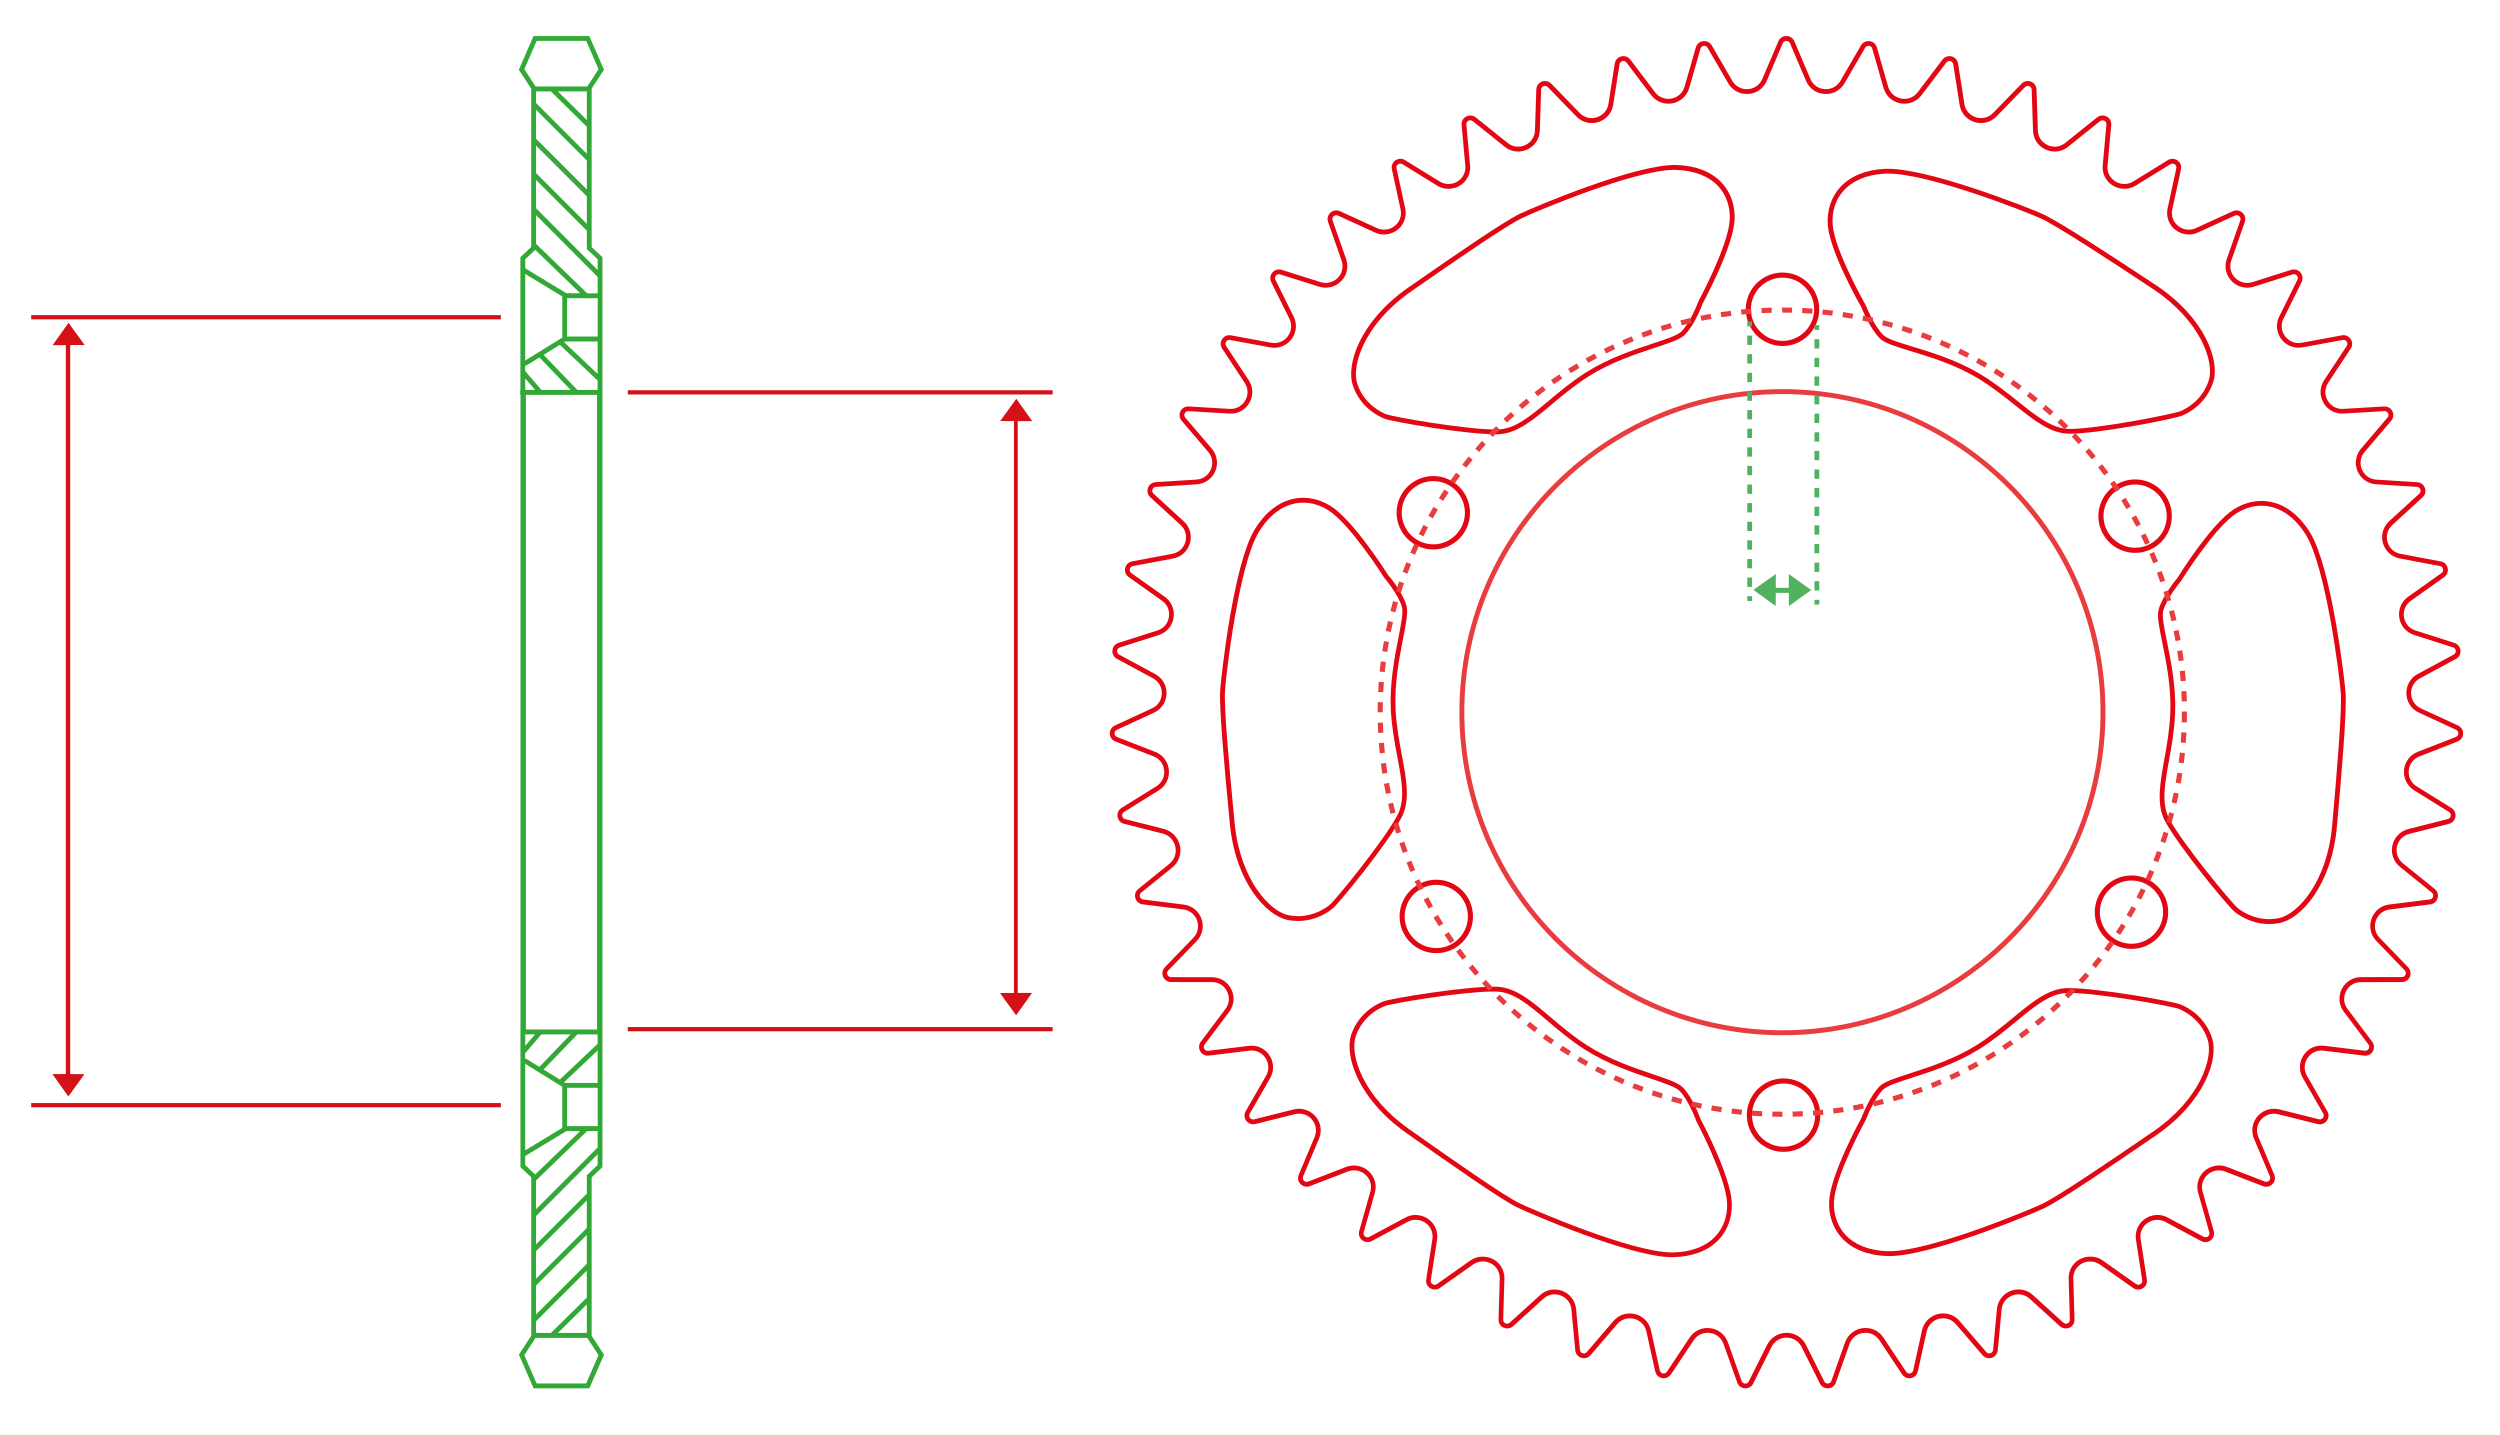 <?xml version="1.0" encoding="utf-8"?>
<!-- Generator: Adobe Illustrator 23.0.0, SVG Export Plug-In . SVG Version: 6.00 Build 0)  -->
<svg version="1.1" xmlns="http://www.w3.org/2000/svg" xmlns:xlink="http://www.w3.org/1999/xlink" x="0px" y="0px"
	 viewBox="0 0 521 299" style="enable-background:new 0 0 521 299;" xml:space="preserve">
<style type="text/css">
	.st0{fill:#E30613;}
	.st1{fill:#E83C3F;}
	.st2{fill:#32A936;}
	.st3{fill:#D41116;}
	.st4{fill:#50B15E;}
</style>
<g id="Corona">
	<path class="st0" d="M380.89,289.33c-0.69,0-1.31-0.38-1.62-1l-3.82-7.63c-0.61-1.21-1.78-1.94-3.13-1.94
		c-1.36,0-2.53,0.72-3.13,1.94l-3.82,7.63c-0.31,0.62-0.93,1-1.62,1c-0.78,0-1.45-0.47-1.71-1.21l-2.85-8.04
		c-0.5-1.42-1.8-2.33-3.32-2.33c-1.19,0-2.25,0.57-2.91,1.56l-4.73,7.11c-0.34,0.51-0.89,0.81-1.5,0.81c-0.86,0-1.59-0.58-1.78-1.42
		l-1.84-8.33c-0.36-1.62-1.77-2.75-3.44-2.75c-1.02,0-1.96,0.43-2.64,1.22l-5.56,6.47c-0.35,0.41-0.84,0.63-1.37,0.63
		c-0.95,0-1.73-0.71-1.81-1.64l-0.8-8.5c-0.2-2.07-1.95-3.18-3.51-3.18c-0.87,0-1.68,0.32-2.33,0.92l-6.32,5.74
		c-0.71,0.64-1.87,0.59-2.53-0.08c-0.34-0.35-0.52-0.82-0.5-1.31l0.25-8.53c0.03-0.96-0.32-1.86-0.97-2.53
		c-1.17-1.21-3.15-1.43-4.55-0.44l-6.97,4.92c-0.76,0.53-1.83,0.38-2.43-0.31c-0.35-0.4-0.49-0.92-0.41-1.45l1.29-8.43
		c0.16-1.03-0.12-2.02-0.79-2.8c-1.06-1.23-2.86-1.6-4.33-0.82l-7.53,4.03c-0.78,0.42-1.78,0.19-2.31-0.51
		c-0.34-0.45-0.45-1.03-0.29-1.58l2.32-8.21c0.3-1.07,0.09-2.18-0.57-3.05c-0.93-1.23-2.6-1.73-4.07-1.17l-7.96,3.07
		c-0.79,0.31-1.7,0.01-2.17-0.69c-0.34-0.51-0.4-1.13-0.15-1.7l3.31-7.86c0.46-1.1,0.35-2.3-0.3-3.29
		c-0.82-1.24-2.32-1.83-3.78-1.47l-8.28,2.07c-0.78,0.2-1.61-0.16-2.01-0.86c-0.33-0.56-0.33-1.24,0-1.81l4.25-7.4
		c0.63-1.1,0.63-2.4,0-3.5c-0.71-1.23-2.01-1.91-3.46-1.73l-8.47,1.03c-0.79,0.1-1.5-0.3-1.84-0.99c-0.31-0.62-0.24-1.34,0.17-1.9
		l5.13-6.82c0.82-1.08,0.94-2.46,0.34-3.67c-0.6-1.21-1.78-1.94-3.13-1.94l-8.53-0.01c-0.74,0-1.38-0.42-1.67-1.11
		c-0.29-0.68-0.15-1.44,0.37-1.97l5.93-6.14c0.94-0.97,1.24-2.32,0.78-3.6c-0.45-1.28-1.52-2.14-2.87-2.31l-8.47-1.06
		c-0.73-0.09-1.32-0.59-1.52-1.3c-0.2-0.71,0.03-1.44,0.61-1.91l6.46-5.22c1.09-0.88,1.56-2.22,1.26-3.59
		c-0.3-1.37-1.29-2.39-2.65-2.73l-8.05-2.04c-0.72-0.18-1.23-0.75-1.35-1.48c-0.11-0.73,0.21-1.43,0.83-1.82l7.25-4.51
		c1.15-0.71,1.76-1.95,1.64-3.3c-0.13-1.35-0.95-2.45-2.22-2.94l-7.95-3.1c-0.69-0.27-1.13-0.89-1.15-1.63
		c-0.02-0.74,0.38-1.39,1.05-1.7l7.75-3.58c1.23-0.57,1.99-1.72,2.03-3.07c0.04-1.36-0.65-2.55-1.84-3.19l-7.51-4.05
		c-0.65-0.35-1.01-1.03-0.94-1.76c0.07-0.74,0.55-1.33,1.25-1.56l8.13-2.6c1.29-0.41,2.19-1.46,2.39-2.8
		c0.21-1.34-0.33-2.61-1.43-3.39l-6.96-4.94c-0.6-0.43-0.88-1.14-0.72-1.87c0.16-0.72,0.71-1.26,1.43-1.39l8.39-1.58
		c1.33-0.25,2.35-1.18,2.72-2.48c0.37-1.3,0-2.63-1.01-3.54l-6.3-5.76c-0.55-0.5-0.73-1.24-0.49-1.94c0.25-0.7,0.86-1.16,1.59-1.21
		l8.52-0.54c1.35-0.09,2.48-0.88,3.01-2.13c0.53-1.25,0.32-2.61-0.56-3.64l-5.54-6.49c-0.46-0.54-0.57-1.29-0.27-1.93
		c0.3-0.65,0.93-1.05,1.64-1.05l0.12,0l8.52,0.51c1.39,0.08,2.64-0.62,3.3-1.84c0.62-1.15,0.56-2.49-0.16-3.59l-4.7-7.12
		c-0.37-0.57-0.41-1.26-0.09-1.85c0.37-0.69,1.12-1.08,1.93-0.93l8.39,1.55c1.44,0.27,2.85-0.37,3.62-1.61
		c0.65-1.05,0.71-2.29,0.16-3.4l-3.79-7.65c-0.28-0.57-0.25-1.22,0.08-1.76c0.44-0.7,1.29-1.03,2.09-0.78l8.14,2.57
		c1.46,0.46,3.05-0.09,3.92-1.33c0.66-0.93,0.82-2.09,0.44-3.17l-2.82-8.05c-0.2-0.56-0.11-1.16,0.23-1.64
		c0.5-0.7,1.45-0.97,2.24-0.61l7.76,3.55c1.46,0.67,3.21,0.23,4.2-1c0.67-0.83,0.91-1.87,0.68-2.93l-1.81-8.34
		c-0.12-0.54,0.01-1.09,0.35-1.52c0.56-0.69,1.6-0.89,2.37-0.41l7.26,4.48c1.44,0.89,3.33,0.59,4.44-0.63
		c0.66-0.72,0.98-1.67,0.88-2.67l-0.77-8.5c-0.05-0.52,0.12-1.01,0.46-1.38c0.63-0.69,1.74-0.79,2.48-0.2l6.66,5.34
		c0.63,0.51,1.39,0.78,2.17,0.78c1.68,0,3.45-1.27,3.52-3.4l0.28-8.53c0.03-0.99,0.83-1.76,1.82-1.76c0.49,0,0.94,0.2,1.29,0.55
		l5.95,6.12c0.67,0.69,1.55,1.06,2.49,1.06c1.5,0,3.18-1.02,3.48-2.96l1.32-8.43c0.14-0.89,0.9-1.53,1.8-1.53
		c0.57,0,1.09,0.26,1.44,0.72l5.15,6.8c0.67,0.88,1.68,1.39,2.78,1.39c1.32,0,2.88-0.79,3.38-2.54l2.35-8.2
		c0.23-0.79,0.93-1.31,1.75-1.31c0.65,0,1.24,0.34,1.56,0.9l4.28,7.38c0.63,1.09,1.77,1.75,3.03,1.75c1.43,0,2.67-0.82,3.23-2.13
		l3.34-7.85c0.29-0.68,0.93-1.1,1.67-1.1c0.74,0,1.38,0.42,1.67,1.1l3.34,7.85c0.56,1.32,1.8,2.13,3.23,2.13
		c1.26,0,2.39-0.65,3.03-1.75l4.28-7.38c0.33-0.57,0.91-0.9,1.56-0.9c0.82,0,1.52,0.53,1.75,1.31l2.35,8.2
		c0.5,1.75,2.06,2.54,3.39,2.54c1.09,0,2.11-0.51,2.78-1.39l5.16-6.8c0.35-0.46,0.87-0.72,1.44-0.72c0.9,0,1.66,0.65,1.8,1.53
		l1.32,8.43c0.31,1.95,1.98,2.96,3.48,2.96c0.94,0,1.82-0.38,2.49-1.06l5.95-6.12c0.35-0.36,0.8-0.55,1.29-0.55
		c0.99,0,1.79,0.77,1.82,1.76l0.28,8.53c0.07,2.13,1.84,3.4,3.52,3.4c0.79,0,1.54-0.27,2.17-0.78l6.66-5.34
		c0.74-0.59,1.85-0.49,2.48,0.2c0.34,0.38,0.51,0.87,0.46,1.38l-0.77,8.5c-0.09,1,0.22,1.94,0.89,2.67c1.12,1.22,3,1.52,4.44,0.63
		l7.26-4.48c0.77-0.47,1.81-0.28,2.37,0.41c0.34,0.42,0.47,0.98,0.35,1.52l-1.81,8.34c-0.23,1.06,0.01,2.1,0.68,2.93
		c0.99,1.23,2.74,1.67,4.2,1l7.76-3.55c0.79-0.36,1.74-0.09,2.24,0.61c0.34,0.48,0.42,1.08,0.23,1.64l-2.82,8.05
		c-0.38,1.09-0.22,2.24,0.44,3.17c0.88,1.24,2.46,1.79,3.92,1.33l8.14-2.57c0.79-0.25,1.66,0.07,2.09,0.78
		c0.33,0.53,0.36,1.19,0.08,1.76l-3.79,7.65c-0.55,1.11-0.49,2.35,0.16,3.4c0.77,1.23,2.18,1.87,3.62,1.61l8.39-1.55
		c0.81-0.15,1.56,0.24,1.93,0.93c0.32,0.6,0.29,1.29-0.09,1.85l-4.7,7.12c-0.72,1.09-0.78,2.44-0.16,3.59
		c0.66,1.22,1.91,1.93,3.3,1.84l8.63-0.51c0.71,0,1.34,0.4,1.64,1.05c0.3,0.65,0.2,1.39-0.27,1.94l-5.54,6.49
		c-0.88,1.03-1.09,2.39-0.56,3.64c0.53,1.25,1.65,2.05,3.01,2.13l8.52,0.54c0.74,0.05,1.35,0.51,1.6,1.21
		c0.25,0.7,0.06,1.44-0.49,1.94l-6.3,5.76c-1,0.92-1.38,2.24-1.01,3.54c0.37,1.3,1.39,2.23,2.72,2.48l8.39,1.58
		c0.73,0.14,1.28,0.67,1.43,1.39c0.16,0.72-0.12,1.44-0.72,1.87l-6.96,4.94c-1.11,0.79-1.64,2.05-1.43,3.39
		c0.21,1.34,1.1,2.39,2.4,2.8l8.13,2.6c0.7,0.23,1.18,0.82,1.25,1.56c0.07,0.74-0.29,1.41-0.94,1.76l-7.51,4.05
		c-1.19,0.64-1.88,1.84-1.84,3.19c0.04,1.36,0.8,2.5,2.03,3.07l7.75,3.58c0.67,0.31,1.07,0.96,1.05,1.7
		c-0.02,0.74-0.47,1.36-1.15,1.63l-7.95,3.1c-1.26,0.49-2.09,1.59-2.22,2.94c-0.13,1.35,0.49,2.58,1.64,3.3l7.25,4.51
		c0.63,0.39,0.95,1.09,0.84,1.82c-0.11,0.73-0.63,1.3-1.35,1.48l-8.27,2.1c-1.32,0.33-2.27,1.32-2.56,2.65
		c-0.29,1.32,0.17,2.62,1.22,3.47l6.64,5.36c0.58,0.46,0.81,1.2,0.6,1.91c-0.2,0.71-0.78,1.21-1.52,1.3l-8.47,1.06
		c-1.35,0.17-2.42,1.03-2.87,2.31c-0.45,1.28-0.16,2.63,0.79,3.6l5.93,6.14c0.51,0.53,0.65,1.29,0.37,1.97
		c-0.29,0.68-0.93,1.11-1.67,1.11l-8.53,0.01c-1.36,0-2.53,0.73-3.13,1.94c-0.6,1.21-0.48,2.59,0.34,3.67l5.13,6.82
		c0.42,0.55,0.48,1.28,0.17,1.9c-0.34,0.69-1.05,1.09-1.84,0.99l-8.47-1.03c-1.44-0.18-2.75,0.5-3.46,1.73
		c-0.63,1.09-0.63,2.4,0,3.5l4.25,7.4c0.33,0.57,0.33,1.24,0,1.81c-0.4,0.69-1.22,1.05-2.01,0.86l-8.28-2.07
		c-1.45-0.36-2.95,0.23-3.78,1.47c-0.66,0.99-0.77,2.19-0.3,3.29l3.31,7.86c0.24,0.57,0.18,1.19-0.16,1.7
		c-0.47,0.7-1.37,1-2.17,0.69l-7.96-3.07c-1.47-0.56-3.13-0.07-4.07,1.17c-0.66,0.88-0.87,1.99-0.57,3.05l2.32,8.21
		c0.16,0.55,0.05,1.13-0.29,1.58c-0.53,0.7-1.52,0.93-2.31,0.51l-7.52-4.03c-1.46-0.78-3.27-0.41-4.33,0.82
		c-0.67,0.78-0.95,1.77-0.79,2.8l1.3,8.43c0.08,0.53-0.06,1.05-0.41,1.45c-0.59,0.69-1.67,0.84-2.43,0.31l-6.97-4.92
		c-1.41-0.99-3.38-0.77-4.55,0.43c-0.65,0.67-1,1.57-0.97,2.53l0.25,8.53c0.01,0.5-0.16,0.96-0.5,1.31
		c-0.66,0.67-1.82,0.73-2.53,0.08l-6.32-5.74c-0.66-0.6-1.47-0.92-2.33-0.92c-1.56,0-3.31,1.11-3.51,3.18l-0.8,8.5
		c-0.09,0.94-0.87,1.64-1.81,1.64c-0.53,0-1.01-0.22-1.37-0.63l-5.56-6.47c-0.68-0.79-1.62-1.22-2.64-1.22
		c-1.67,0-3.08,1.13-3.44,2.75l-1.84,8.33c-0.19,0.84-0.92,1.42-1.78,1.42c-0.61,0-1.16-0.3-1.5-0.81l-4.73-7.11
		c-0.66-0.99-1.72-1.56-2.91-1.56c-1.51,0-2.81,0.92-3.31,2.33l-2.85,8.04C382.34,288.86,381.67,289.33,380.89,289.33z
		 M372.32,277.76c1.72,0,3.26,0.95,4.03,2.49l3.82,7.63c0.14,0.28,0.41,0.45,0.72,0.45c0.28,0,0.63-0.14,0.77-0.54l2.85-8.04
		c0.65-1.82,2.32-3,4.26-3c1.53,0,2.89,0.73,3.74,2.01l4.73,7.11c0.21,0.32,0.51,0.36,0.67,0.36c0.33,0,0.7-0.2,0.8-0.64l1.84-8.33
		c0.46-2.08,2.28-3.54,4.42-3.54c1.32,0,2.52,0.56,3.4,1.57l5.56,6.47c0.2,0.24,0.44,0.29,0.61,0.29c0.37,0,0.77-0.25,0.82-0.74
		l0.8-8.5c0.22-2.33,2.16-4.09,4.51-4.09c1.12,0,2.16,0.41,3.01,1.18l6.32,5.74c0.2,0.18,0.4,0.21,0.54,0.21
		c0.22,0,0.44-0.09,0.6-0.25c0.11-0.11,0.23-0.3,0.22-0.58l-0.25-8.53c-0.04-1.23,0.41-2.39,1.25-3.26c1.5-1.54,4.05-1.82,5.84-0.55
		l6.97,4.92c0.35,0.25,0.82,0.17,1.09-0.14c0.11-0.13,0.23-0.34,0.18-0.65l-1.3-8.44c-0.2-1.32,0.16-2.6,1.02-3.6
		c1.36-1.58,3.69-2.05,5.56-1.05l7.53,4.03c0.36,0.19,0.8,0.08,1.04-0.23c0.09-0.12,0.22-0.37,0.13-0.71l-2.32-8.21
		c-0.39-1.37-0.12-2.8,0.73-3.93c1.19-1.58,3.35-2.22,5.22-1.5l7.96,3.07c0.37,0.14,0.76,0,0.97-0.31c0.09-0.13,0.21-0.41,0.07-0.76
		l-3.31-7.86c-0.6-1.42-0.45-2.96,0.39-4.23c1.05-1.58,2.99-2.35,4.85-1.89l8.28,2.07c0.35,0.09,0.72-0.07,0.9-0.39
		c0.15-0.26,0.15-0.55,0-0.81l-4.25-7.4c-0.81-1.41-0.81-3.09,0-4.5c0.91-1.58,2.59-2.45,4.45-2.22l8.47,1.03
		c0.36,0.04,0.67-0.13,0.83-0.45c0.14-0.28,0.11-0.6-0.08-0.85l-5.13-6.82c-1.03-1.37-1.2-3.18-0.43-4.72
		c0.77-1.54,2.31-2.49,4.02-2.5l8.53-0.01c0.34,0,0.62-0.19,0.75-0.5c0.13-0.31,0.07-0.64-0.16-0.88l-5.93-6.14
		c-1.19-1.23-1.58-3.01-1.01-4.63c0.57-1.62,1.98-2.76,3.69-2.97l8.47-1.06c0.33-0.04,0.59-0.26,0.68-0.58
		c0.09-0.32-0.01-0.64-0.27-0.85l-6.64-5.36c-1.33-1.08-1.94-2.79-1.57-4.47c0.37-1.68,1.63-2.98,3.29-3.4l8.27-2.1
		c0.33-0.08,0.55-0.33,0.6-0.66c0.05-0.33-0.09-0.64-0.38-0.82l-7.25-4.5c-1.46-0.91-2.27-2.53-2.11-4.24
		c0.16-1.71,1.25-3.16,2.85-3.78l7.95-3.1c0.31-0.12,0.51-0.4,0.52-0.73c0.01-0.34-0.17-0.62-0.47-0.76l-7.75-3.58
		c-1.56-0.72-2.56-2.23-2.61-3.95c-0.05-1.72,0.85-3.29,2.36-4.1l7.51-4.05c0.3-0.16,0.45-0.46,0.42-0.79
		c-0.03-0.34-0.24-0.6-0.56-0.7l-8.13-2.6c-1.64-0.52-2.82-1.9-3.08-3.6c-0.26-1.7,0.44-3.37,1.84-4.36l6.96-4.94
		c0.28-0.19,0.4-0.51,0.32-0.84c-0.07-0.33-0.31-0.56-0.64-0.62l-8.39-1.58c-1.69-0.32-3.03-1.54-3.5-3.19
		c-0.47-1.65,0.03-3.4,1.29-4.56l6.3-5.76c0.25-0.23,0.33-0.55,0.22-0.87c-0.11-0.32-0.38-0.52-0.72-0.54l-8.52-0.54
		c-1.71-0.11-3.19-1.16-3.86-2.74c-0.67-1.58-0.39-3.37,0.72-4.68l5.54-6.49c0.21-0.25,0.26-0.57,0.12-0.87
		c-0.14-0.3-0.41-0.47-0.73-0.47l-8.57,0.51c-1.83,0.11-3.39-0.79-4.24-2.36c-0.8-1.48-0.72-3.21,0.21-4.61l4.7-7.12
		c0.24-0.37,0.11-0.7,0.04-0.83c-0.17-0.31-0.5-0.49-0.87-0.42l-8.39,1.55c-1.84,0.34-3.67-0.48-4.65-2.06
		c-0.82-1.33-0.9-2.96-0.2-4.37l3.79-7.65c0.13-0.26,0.12-0.54-0.03-0.78c-0.2-0.32-0.58-0.47-0.94-0.35l-8.14,2.57
		c-1.87,0.59-3.92-0.12-5.04-1.7c-0.85-1.2-1.06-2.69-0.57-4.08l2.82-8.05c0.12-0.35-0.01-0.61-0.1-0.73
		c-0.23-0.32-0.64-0.44-1.01-0.27l-7.76,3.55c-1.86,0.85-4.13,0.29-5.4-1.28c-0.85-1.06-1.17-2.43-0.88-3.77l1.81-8.34
		c0.05-0.25,0-0.49-0.15-0.68c-0.25-0.31-0.71-0.41-1.07-0.19l-7.26,4.48c-1.83,1.13-4.28,0.75-5.71-0.81
		c-0.85-0.93-1.26-2.15-1.14-3.43l0.77-8.5c0.03-0.3-0.09-0.5-0.2-0.62c-0.28-0.3-0.78-0.36-1.12-0.09l-6.66,5.34
		c-0.81,0.65-1.78,1-2.8,1c-2.15,0-4.43-1.63-4.52-4.36l-0.28-8.53c-0.02-0.49-0.43-0.79-0.82-0.79c-0.15,0-0.37,0.04-0.57,0.25
		l-5.95,6.12c-0.86,0.88-2,1.37-3.21,1.37c-2.24,0-4.13-1.6-4.47-3.81l-1.32-8.43c-0.07-0.47-0.47-0.69-0.81-0.69
		c-0.15,0-0.43,0.04-0.64,0.32l-5.16,6.8c-0.86,1.13-2.16,1.78-3.57,1.78c-2.04,0-3.79-1.31-4.35-3.27l-2.35-8.2
		c-0.13-0.44-0.5-0.59-0.79-0.59c-0.29,0-0.55,0.15-0.7,0.41l-4.28,7.38c-0.82,1.41-2.27,2.25-3.89,2.25
		c-1.84,0-3.43-1.05-4.15-2.74l-3.34-7.85c-0.26-0.62-1.23-0.62-1.5,0l-3.34,7.85c-0.72,1.69-2.31,2.74-4.15,2.74l0,0
		c-1.62,0-3.08-0.84-3.89-2.25l-4.28-7.38c-0.15-0.26-0.4-0.41-0.7-0.41c-0.29,0-0.66,0.15-0.79,0.59l-2.35,8.2
		c-0.56,1.95-2.31,3.27-4.35,3.27c-1.41,0-2.71-0.65-3.57-1.78l-5.15-6.8c-0.21-0.28-0.49-0.32-0.64-0.32
		c-0.34,0-0.74,0.22-0.81,0.69l-1.32,8.43c-0.35,2.21-2.23,3.81-4.47,3.81c-1.21,0-2.35-0.49-3.21-1.37l-5.95-6.12
		c-0.2-0.21-0.42-0.25-0.57-0.25c-0.39,0-0.81,0.29-0.82,0.79l-0.28,8.53c-0.09,2.73-2.37,4.36-4.52,4.36c-1.02,0-1.99-0.34-2.8-1
		l-6.66-5.34c-0.34-0.27-0.83-0.22-1.12,0.09c-0.11,0.12-0.23,0.32-0.2,0.62l0.77,8.5c0.12,1.28-0.29,2.5-1.14,3.43
		c-1.42,1.56-3.88,1.94-5.71,0.81l-7.26-4.48c-0.36-0.22-0.81-0.13-1.07,0.19c-0.15,0.19-0.21,0.43-0.15,0.68l1.81,8.34
		c0.29,1.34-0.03,2.71-0.88,3.77c-1.27,1.58-3.53,2.14-5.39,1.28l-7.76-3.55c-0.37-0.17-0.78-0.04-1.01,0.27
		c-0.09,0.13-0.22,0.39-0.1,0.73l2.82,8.05c0.49,1.4,0.28,2.89-0.57,4.08c-1.12,1.58-3.17,2.29-5.04,1.7l-8.14-2.57
		c-0.37-0.12-0.74,0.03-0.94,0.35c-0.15,0.24-0.16,0.53-0.03,0.79l3.79,7.65c0.7,1.41,0.62,3.04-0.2,4.37
		c-0.98,1.58-2.81,2.4-4.65,2.06l-8.39-1.55c-0.36-0.07-0.7,0.1-0.87,0.42c-0.07,0.13-0.2,0.46,0.04,0.83l4.7,7.12
		c0.93,1.41,1.01,3.13,0.21,4.61c-0.85,1.57-2.44,2.48-4.24,2.36l-8.52-0.51c0,0,0,0-0.01,0c-0.37,0-0.65,0.18-0.78,0.47
		c-0.14,0.29-0.09,0.62,0.12,0.87l5.54,6.49c1.11,1.31,1.39,3.1,0.72,4.68c-0.67,1.58-2.15,2.63-3.86,2.74l-8.52,0.54
		c-0.34,0.02-0.6,0.22-0.71,0.54c-0.11,0.32-0.03,0.64,0.22,0.87l6.3,5.76c1.27,1.16,1.76,2.9,1.29,4.56
		c-0.47,1.65-1.81,2.88-3.5,3.19l-8.39,1.58c-0.33,0.06-0.57,0.3-0.64,0.62c-0.07,0.33,0.05,0.64,0.32,0.84l6.96,4.94
		c1.4,0.99,2.11,2.67,1.84,4.36c-0.26,1.7-1.44,3.08-3.08,3.6l-8.13,2.6c-0.32,0.1-0.53,0.36-0.56,0.7
		c-0.03,0.33,0.13,0.63,0.42,0.79l7.51,4.05c1.51,0.81,2.42,2.39,2.37,4.1c-0.05,1.72-1.05,3.23-2.61,3.95l-7.75,3.58
		c-0.31,0.14-0.48,0.43-0.47,0.76c0.01,0.34,0.2,0.61,0.52,0.73l7.95,3.1c1.6,0.62,2.69,2.07,2.85,3.78
		c0.16,1.71-0.65,3.34-2.11,4.24l-7.25,4.51c-0.29,0.18-0.43,0.48-0.37,0.82c0.05,0.33,0.28,0.58,0.6,0.66l8.05,2.04
		c1.71,0.43,3,1.77,3.38,3.49c0.38,1.72-0.24,3.47-1.61,4.58l-6.46,5.22c-0.26,0.21-0.36,0.53-0.27,0.85
		c0.09,0.32,0.35,0.54,0.68,0.58l8.47,1.06c1.7,0.21,3.12,1.35,3.69,2.97c0.57,1.62,0.18,3.39-1.01,4.63l-5.93,6.14
		c-0.23,0.24-0.3,0.57-0.16,0.88c0.13,0.31,0.41,0.5,0.75,0.5l8.53,0.01c1.72,0,3.26,0.96,4.02,2.5c0.77,1.54,0.6,3.34-0.43,4.72
		l-5.13,6.82c-0.19,0.25-0.22,0.57-0.08,0.85c0.16,0.32,0.47,0.49,0.83,0.45l8.47-1.03c1.86-0.23,3.54,0.64,4.45,2.22
		c0.81,1.4,0.81,3.09,0,4.5l-4.25,7.4c-0.15,0.26-0.15,0.55,0,0.81c0.18,0.32,0.54,0.47,0.9,0.38l8.28-2.07
		c1.86-0.46,3.8,0.3,4.85,1.89c0.85,1.27,0.99,2.82,0.39,4.23l-3.31,7.86c-0.15,0.35-0.02,0.63,0.07,0.76
		c0.21,0.32,0.61,0.45,0.97,0.31l7.96-3.07c1.87-0.72,4.03-0.08,5.22,1.5c0.85,1.13,1.12,2.56,0.73,3.93l-2.32,8.21
		c-0.1,0.34,0.04,0.59,0.13,0.71c0.24,0.32,0.67,0.42,1.04,0.23l7.53-4.03c1.86-1,4.2-0.53,5.56,1.05c0.86,1,1.22,2.28,1.02,3.6
		l-1.3,8.44c-0.05,0.31,0.07,0.52,0.18,0.65c0.27,0.31,0.75,0.39,1.09,0.14l6.97-4.92c1.8-1.27,4.35-0.99,5.85,0.55
		c0.84,0.87,1.29,2.03,1.25,3.26l-0.25,8.53c-0.01,0.29,0.12,0.48,0.22,0.58c0.16,0.16,0.38,0.25,0.6,0.25
		c0.14,0,0.34-0.04,0.54-0.21l6.32-5.74c0.85-0.77,1.89-1.18,3.01-1.18c2.35,0,4.29,1.76,4.5,4.09l0.8,8.5
		c0.05,0.48,0.45,0.74,0.82,0.74c0.17,0,0.41-0.05,0.61-0.29l5.56-6.47c0.87-1.01,2.08-1.57,3.4-1.57c2.14,0,3.96,1.45,4.42,3.54
		l1.84,8.33c0.1,0.44,0.47,0.64,0.8,0.64c0.16,0,0.46-0.05,0.67-0.36l4.73-7.11c0.85-1.28,2.21-2.01,3.74-2.01
		c1.94,0,3.61,1.18,4.26,3l2.85,8.04c0.14,0.4,0.49,0.54,0.77,0.54c0.31,0,0.58-0.17,0.72-0.45l3.82-7.63
		C369.06,278.72,370.61,277.76,372.32,277.76z"/>
	<path class="st1" d="M371.46,215.74c-37.12,0-67.32-30.2-67.32-67.32c0-37.12,30.2-67.32,67.32-67.32
		c37.12,0,67.32,30.2,67.32,67.32C438.78,185.54,408.58,215.74,371.46,215.74z M371.46,82.12c-36.56,0-66.3,29.74-66.3,66.3
		c0,36.56,29.74,66.29,66.3,66.29c36.55,0,66.29-29.74,66.29-66.29C437.75,111.86,408.01,82.12,371.46,82.12z"/>
	<g>
		<path class="st0" d="M472.89,192.57c-3.77,0-6.44-1.94-7.17-2.53c-1.55-1.26-11.63-13.58-14.48-18.82
			c-1.9-3.48-1.11-7.84-0.21-12.9c0.52-2.88,1.11-6.15,1.26-9.64c0.23-5.4-0.82-10.59-1.67-14.76c-0.65-3.22-1.13-5.54-0.77-6.85
			c0.77-2.86,3.76-6.43,3.89-6.58c0.25-0.41,7.06-11.36,11.8-14.35c1.8-1.14,3.79-1.74,5.76-1.74c3.91,0,7.49,2.33,10.11,6.57
			c4.46,7.23,7.2,30.54,7.41,33.42c0.27,3.67-0.76,16.12-1.8,27.81c-1.12,12.51-7.66,19.32-11.95,20.16
			C474.35,192.49,473.61,192.57,472.89,192.57z M471.3,105.39c-1.78,0-3.59,0.55-5.23,1.59c-4.54,2.87-11.46,13.98-11.53,14.09
			c-0.07,0.09-3.01,3.6-3.73,6.25c-0.29,1.08,0.18,3.43,0.79,6.39c0.81,4,1.93,9.48,1.69,15c-0.15,3.56-0.75,6.86-1.27,9.78
			c-0.91,5.06-1.63,9.07,0.1,12.24c2.87,5.25,12.97,17.49,14.24,18.52c0.66,0.54,3.09,2.3,6.53,2.3c0.66,0,1.33-0.07,1.99-0.2
			c3.87-0.76,10.08-7.41,11.14-19.27c1.04-11.65,2.06-24.05,1.8-27.65c-0.31-4.24-3.18-26.34-7.27-32.97
			C478.13,107.56,474.84,105.39,471.3,105.39z"/>
		<path class="st0" d="M431.33,90.39c-3.96,0-7.41-2.76-11.42-5.96c-2.29-1.83-4.88-3.9-7.88-5.69c-4.64-2.77-9.71-4.31-13.78-5.55
			c-3.14-0.96-5.41-1.65-6.4-2.58c-2.15-2.04-3.86-6.37-3.93-6.55c-0.24-0.41-6.63-11.62-7.01-17.21c-0.2-2.94,0.68-5.67,2.47-7.71
			c2.08-2.36,5.3-3.73,9.32-3.95c8.47-0.49,30.37,8.23,32.92,9.38c3.37,1.51,13.82,8.34,23.61,14.81
			c10.47,6.93,13.35,15.92,12.05,20.1c-1.48,4.74-5.34,6.65-6.49,7.12c-1.84,0.76-17.48,3.77-23.44,3.79H431.33z M393.43,36.17
			c-0.23,0-0.45,0.01-0.66,0.02c-3.75,0.21-6.73,1.46-8.63,3.62c-1.62,1.83-2.41,4.31-2.22,6.98c0.37,5.36,6.85,16.73,6.91,16.84
			c0.05,0.11,1.73,4.36,3.72,6.25c0.81,0.77,3.1,1.47,6,2.35c3.91,1.19,9.26,2.82,14,5.65c3.05,1.83,5.68,3.92,7.99,5.77
			c4.02,3.21,7.19,5.74,10.79,5.74v0.5l0.03-0.5c5.99-0.02,21.56-3.09,23.06-3.71c1.05-0.43,4.56-2.17,5.91-6.49
			c1.17-3.76-1.72-12.39-11.65-18.97c-9.18-6.08-20.14-13.24-23.46-14.74C422.76,44.37,402.21,36.17,393.43,36.17z"/>
		<path class="st0" d="M311.67,90.5c-6.29,0-21.35-2.56-23.1-3.23c-1.16-0.44-5.06-2.26-6.65-6.97c-1.4-4.14,1.27-13.2,11.57-20.38
			c9.63-6.71,19.92-13.78,23.25-15.37c2.56-1.23,24.2-10.46,32.69-10.16c4.02,0.13,7.28,1.42,9.41,3.73
			c1.84,1.99,2.79,4.71,2.65,7.65c-0.25,5.6-6.37,16.95-6.63,17.44c-0.04,0.12-1.64,4.48-3.75,6.57c-0.96,0.96-3.21,1.7-6.33,2.73
			c-4.04,1.34-9.07,3-13.64,5.88c-2.95,1.86-5.5,4-7.75,5.88c-3.93,3.3-7.33,6.15-11.3,6.23L311.67,90.5z M349.02,35.39
			c-8.57,0-29.37,8.87-31.86,10.07c-3.26,1.56-13.51,8.6-23.11,15.29c-9.77,6.81-12.45,15.5-11.19,19.24
			c1.45,4.29,5.01,5.95,6.07,6.35c1.42,0.55,16.41,3.17,22.74,3.17l0.4,0c3.62-0.07,6.73-2.69,10.68-5.99
			c2.27-1.9,4.84-4.06,7.85-5.96c4.67-2.95,9.98-4.7,13.86-5.98c2.88-0.95,5.15-1.7,5.94-2.49c1.94-1.94,3.53-6.23,3.54-6.27
			c0.09-0.18,6.3-11.7,6.54-17.07c0.12-2.67-0.73-5.13-2.39-6.92c-1.95-2.11-4.96-3.29-8.71-3.41
			C349.26,35.39,349.14,35.39,349.02,35.39z"/>
		<path class="st0" d="M348.47,262c-8.69,0-29.78-9.16-32.31-10.39c-3.31-1.61-13.55-8.76-23.14-15.54
			c-10.25-7.25-12.85-16.33-11.42-20.46c1.62-4.69,5.54-6.48,6.7-6.92c1.76-0.66,17.57-3.22,23.54-3.06
			c3.97,0.11,7.34,2.98,11.25,6.31c2.23,1.9,4.76,4.05,7.7,5.93c4.55,2.91,9.57,4.61,13.6,5.97c3.11,1.05,5.36,1.81,6.31,2.78
			c2.09,2.11,3.66,6.48,3.73,6.67c0.23,0.42,6.27,11.81,6.48,17.41c0.11,2.94-0.85,5.65-2.71,7.63c-2.15,2.29-5.42,3.56-9.44,3.66
			L348.47,262z M311.25,206.63c-6.57,0-21.19,2.48-22.6,3.01c-1.06,0.4-4.63,2.03-6.11,6.31c-1.29,3.73,1.34,12.44,11.06,19.32
			c9.55,6.75,19.75,13.87,23,15.45c2.5,1.22,23.36,10.29,31.87,10.29l0.28,0c3.75-0.1,6.77-1.25,8.74-3.35
			c1.67-1.78,2.54-4.23,2.44-6.91c-0.2-5.37-6.33-16.93-6.39-17.05c-0.04-0.11-1.6-4.41-3.53-6.37c-0.79-0.8-3.05-1.56-5.92-2.53
			c-3.87-1.31-9.17-3.1-13.82-6.08c-3-1.92-5.56-4.1-7.81-6.01c-3.92-3.33-7.02-5.97-10.63-6.07
			C311.64,206.63,311.45,206.63,311.25,206.63z"/>
		<path class="st0" d="M270.5,191.93c-0.7,0-1.4-0.07-2.1-0.2c-4.3-0.81-10.89-7.57-12.1-20.07c-1.13-11.68-2.25-24.12-2.01-27.8
			c0.19-2.88,2.76-26.21,7.16-33.47c2.6-4.29,6.19-6.65,10.13-6.65c1.94,0,3.91,0.59,5.7,1.7c4.76,2.96,11.66,13.86,11.95,14.32
			c0.08,0.09,3.1,3.63,3.89,6.49c0.36,1.31-0.09,3.64-0.72,6.86c-0.82,4.18-1.83,9.38-1.56,14.77c0.18,3.49,0.79,6.75,1.33,9.63
			c0.95,5.04,1.76,9.4-0.11,12.9c-2.81,5.25-12.8,17.65-14.34,18.92C277,189.95,274.32,191.93,270.5,191.93z M271.58,104.75
			c-3.57,0-6.87,2.19-9.27,6.17c-4.03,6.65-6.74,28.78-7.02,33.02c-0.24,3.6,0.88,15.99,2.01,27.63
			c1.15,11.85,7.41,18.45,11.29,19.18c0.64,0.12,1.28,0.18,1.92,0.18c3.48,0,5.93-1.8,6.59-2.35c1.25-1.04,11.27-13.35,14.09-18.63
			c1.71-3.19,0.96-7.18,0.01-12.24c-0.55-2.91-1.17-6.21-1.35-9.77c-0.28-5.52,0.79-11.01,1.58-15.02c0.58-2.97,1.04-5.32,0.74-6.4
			c-0.74-2.64-3.7-6.13-3.73-6.16c-0.11-0.17-7.11-11.23-11.68-14.06C275.13,105.28,273.34,104.75,271.58,104.75z"/>
		<path class="st0" d="M393.68,261.77c-0.17,0-0.33,0-0.49-0.01c-4.02-0.16-7.27-1.47-9.39-3.8c-1.83-2-2.75-4.73-2.6-7.66
			c0.29-5.6,6.49-16.91,6.75-17.39c0.04-0.12,1.68-4.47,3.79-6.55c0.97-0.95,3.23-1.68,6.35-2.69c4.05-1.31,9.09-2.93,13.68-5.78
			c2.97-1.84,5.53-3.96,7.79-5.83c3.96-3.27,7.37-6.09,11.34-6.14l0.26,0c6.05,0,21.48,2.71,23.24,3.4c1.16,0.45,5.05,2.3,6.6,7.01
			c1.37,4.15-1.36,13.19-11.71,20.3c-9.68,6.64-20.02,13.64-23.36,15.2C423.45,253.02,402.49,261.77,393.68,261.77z M431.18,206.93
			l-0.25,0c-3.62,0.05-6.75,2.64-10.72,5.91c-2.29,1.89-4.87,4.03-7.9,5.9c-4.7,2.91-10.02,4.63-13.9,5.88
			c-2.88,0.93-5.16,1.66-5.96,2.45c-1.96,1.93-3.57,6.21-3.59,6.25c-0.09,0.18-6.39,11.65-6.66,17.02
			c-0.14,2.67,0.69,5.13,2.34,6.94c1.94,2.12,4.94,3.32,8.69,3.47c8.3,0.34,29.77-8.64,32.29-9.83c3.27-1.54,13.57-8.51,23.22-15.12
			c9.82-6.74,12.57-15.41,11.33-19.16c-1.42-4.3-4.97-5.98-6.02-6.39C452.59,209.68,437.46,206.93,431.18,206.93z"/>
	</g>
	<g>
		<path class="st0" d="M371.48,72.11c-4.22,0-7.66-3.43-7.66-7.66c0-4.22,3.44-7.65,7.66-7.65c4.22,0,7.65,3.43,7.65,7.65
			C379.13,68.67,375.7,72.11,371.48,72.11z M371.48,57.86c-3.64,0-6.59,2.96-6.59,6.59c0,3.63,2.96,6.59,6.59,6.59
			c3.63,0,6.59-2.96,6.59-6.59C378.07,60.82,375.11,57.86,371.48,57.86z"/>
		<path class="st0" d="M371.7,240.05c-4.22,0-7.66-3.43-7.66-7.65c0-4.22,3.43-7.66,7.66-7.66c4.22,0,7.65,3.43,7.65,7.66
			C379.35,236.61,375.92,240.05,371.7,240.05z M371.7,225.8c-3.64,0-6.59,2.96-6.59,6.59c0,3.63,2.96,6.59,6.59,6.59
			c3.63,0,6.59-2.96,6.59-6.59C378.29,228.76,375.33,225.8,371.7,225.8z"/>
		<path class="st0" d="M444.2,197.75c-4.22,0-7.65-3.44-7.65-7.65c0-4.22,3.43-7.66,7.65-7.66c4.22,0,7.66,3.43,7.66,7.66
			C451.85,194.31,448.42,197.75,444.2,197.75z M444.2,183.5c-3.63,0-6.59,2.96-6.59,6.59c0,3.63,2.96,6.59,6.59,6.59
			c3.63,0,6.59-2.96,6.59-6.59C450.79,186.46,447.83,183.5,444.2,183.5z"/>
		<path class="st0" d="M444.96,115.22c-4.22,0-7.66-3.43-7.66-7.66c0-4.22,3.44-7.65,7.66-7.65s7.65,3.43,7.65,7.65
			C452.62,111.78,449.19,115.22,444.96,115.22z M444.96,100.97c-3.63,0-6.59,2.96-6.59,6.59c0,3.63,2.96,6.59,6.59,6.59
			c3.63,0,6.59-2.96,6.59-6.59C451.55,103.93,448.6,100.97,444.96,100.97z"/>
		<path class="st0" d="M298.7,114.51c-4.22,0-7.65-3.43-7.65-7.65c0-4.22,3.43-7.65,7.65-7.65c4.22,0,7.65,3.43,7.65,7.65
			C306.35,111.07,302.92,114.51,298.7,114.51z M298.7,100.26c-3.63,0-6.59,2.96-6.59,6.59c0,3.63,2.96,6.59,6.59,6.59
			c3.63,0,6.59-2.96,6.59-6.59C305.29,103.22,302.33,100.26,298.7,100.26z"/>
		<path class="st0" d="M299.32,198.64c-4.22,0-7.65-3.43-7.65-7.65c0-4.22,3.43-7.66,7.65-7.66c4.22,0,7.65,3.43,7.65,7.66
			C306.98,195.21,303.54,198.64,299.32,198.64z M299.32,184.4c-3.63,0-6.59,2.96-6.59,6.59c0,3.63,2.96,6.59,6.59,6.59
			c3.63,0,6.59-2.96,6.59-6.59C305.91,187.36,302.95,184.4,299.32,184.4z"/>
	</g>
</g>
<g id="corna_lado">
	<g>
		<path class="st2" d="M123.3,18.47v33.02l2.25,2.11v28.69h-5.57l-0.04,0.04l-0.04-0.04h-1.67h-0.5h-9.28V53.59l2.25-2.11V18.47
			l-2.57-3.94l3.06-7.02h5.92h0.13h5.57l3.06,7.02L123.3,18.47z M122.3,51.93v-3.85L111.71,37.5v5.89l12.84,12.88v-2.24L122.3,51.93
			z M122.3,19.05h-6.04L122.3,25V19.05z M122.3,26.43l-7.49-7.38h-3.11v2.41l10.59,10.58V26.43z M122.38,61.13h2.17v-3.42
			l-12.84-12.88v5.98L122.38,61.13z M122.05,62.22l-0.07-0.07h-3.8v7.98h6.38v-7.98h-2.44L122.05,62.22z M109.46,75.13l7.72-4.78
			v-8.57l-7.72-4.68V75.13z M124.55,71.16h-6.74l-0.25,0.15l6.98,6.6V71.16z M122.3,40.92l-10.59-10.58v5.73l10.59,10.58V40.92z
			 M122.3,33.46l-10.59-10.58v6.03l10.59,10.58V33.46z M124.55,79.31l-7.88-7.45l-3.38,2.09l7.03,7.31h4.22V79.31z M118.24,81.26
			h0.68l-6.51-6.77l-2.86,1.77l-0.1-0.17v1.24l3.38,3.93h4.91H118.24z M111.5,81.26l-2.04-2.38v2.38H111.5z M109.46,54.04v1.87
			l8.59,5.21h2.87l-9.37-9.05L109.46,54.04z M122.17,8.52h-4.93h-0.13h-5.27l-2.57,5.9l2.35,3.6h10.77l2.35-3.6L122.17,8.52z"/>
		<path class="st2" d="M123.3,278.37v-33.02l2.25-2.11V215.2v-0.66V82.14h-1.13v132.4h-4.43l-0.04-0.04l-0.04,0.04h-1.67h-0.5h-8.14
			V81.46h-1.13v133.09h-0.01v28.69l2.25,2.11v33.02l-2.57,3.94l3.06,7.02h5.92h0.13h5.57l3.06-7.02L123.3,278.37z M124.55,242.79
			l-2.25,2.11v3.85l-10.59,10.58v-5.89l12.84-12.88V242.79z M114.81,277.79h-3.11v-2.41l10.59-10.58v5.61L114.81,277.79z
			 M122.3,271.83v5.96h-6.04L122.3,271.83z M111.7,273.95v-6.03l10.59-10.58v6.03L111.7,273.95z M111.7,266.49v-5.73l10.59-10.58
			v5.73L111.7,266.49z M124.55,239.12L111.7,252v-5.98l10.67-10.31h2.17V239.12z M124.55,234.68h-2.44l-0.06-0.07l-0.07,0.07h-3.8
			v-7.98h6.38V234.68z M124.55,225.68h-6.74l-0.25-0.15l6.98-6.6V225.68z M120.32,215.57h4.22v1.96l-7.88,7.45l-3.38-2.09
			L120.32,215.57z M109.45,221.7l7.72,4.78v8.57l-7.72,4.68V221.7z M117.73,215.57h0.5h0.68l-6.51,6.77l-2.86-1.77l-0.1,0.17v-1.24
			l3.38-3.93H117.73z M111.5,215.57l-2.04,2.38v-2.38h0.14H111.5z M109.45,242.79v-1.87l8.59-5.21h2.87l-9.37,9.05L109.45,242.79z
			 M122.16,288.31h-4.93h-0.13h-5.27l-2.57-5.9l2.35-3.6h10.77l2.35,3.6L122.16,288.31z"/>
	</g>
</g>
<g id="A">
	<path class="st1" d="M371.47,232.74h-0.03c-0.7,0-1.4-0.01-2.1-0.03l0.03-1.06c0.69,0.02,1.38,0.02,2.08,0.02L371.47,232.74z
		 M373.6,232.71l-0.03-1.06c0.7-0.02,1.41-0.04,2.11-0.08l0.05,1.07C375.03,232.67,374.32,232.69,373.6,232.71z M367.2,232.64
		c-0.71-0.04-1.42-0.08-2.13-0.13l0.08-1.06c0.7,0.05,1.4,0.1,2.1,0.13L367.2,232.64z M377.87,232.5l-0.08-1.06
		c0.7-0.05,1.41-0.12,2.1-0.18l0.11,1.06C379.29,232.38,378.58,232.44,377.87,232.5z M362.94,232.32c-0.71-0.07-1.42-0.15-2.12-0.24
		l0.13-1.06c0.69,0.09,1.39,0.17,2.1,0.24L362.94,232.32z M382.12,232.07l-0.13-1.06c0.7-0.09,1.39-0.18,2.09-0.29l0.16,1.05
		C383.53,231.88,382.83,231.98,382.12,232.07z M358.7,231.78c-0.71-0.11-1.41-0.22-2.11-0.35l0.19-1.05
		c0.69,0.12,1.38,0.24,2.08,0.34L358.7,231.78z M386.34,231.43l-0.19-1.05c0.69-0.12,1.38-0.26,2.07-0.4l0.22,1.04
		C387.74,231.16,387.05,231.3,386.34,231.43z M354.49,231.04c-0.7-0.14-1.39-0.29-2.09-0.45l0.24-1.04
		c0.68,0.16,1.37,0.31,2.06,0.45L354.49,231.04z M390.53,230.57l-0.24-1.04c0.68-0.16,1.37-0.33,2.05-0.5l0.27,1.03
		C391.92,230.24,391.22,230.41,390.53,230.57z M350.33,230.08c-0.69-0.18-1.38-0.37-2.06-0.56l0.29-1.03
		c0.68,0.19,1.35,0.38,2.04,0.55L350.33,230.08z M394.67,229.5l-0.29-1.02c0.68-0.19,1.35-0.4,2.02-0.61l0.32,1.02
		C396.03,229.1,395.35,229.3,394.67,229.5z M346.22,228.91c-0.68-0.21-1.36-0.44-2.04-0.67l0.34-1.01c0.67,0.23,1.34,0.44,2.01,0.66
		L346.22,228.91z M398.74,228.22l-0.35-1.01c0.67-0.23,1.33-0.46,1.99-0.71l0.37,1C400.08,227.75,399.42,227.99,398.74,228.22z
		 M342.16,227.52c-0.67-0.25-1.34-0.51-2-0.77l0.4-0.99c0.65,0.26,1.31,0.51,1.97,0.76L342.16,227.52z M402.75,226.74l-0.4-0.99
		c0.65-0.26,1.3-0.53,1.94-0.81l0.42,0.98C404.06,226.2,403.4,226.47,402.75,226.74z M338.18,225.93c-0.66-0.28-1.31-0.57-1.96-0.87
		l0.44-0.96c0.64,0.29,1.28,0.58,1.93,0.86L338.18,225.93z M406.66,225.05l-0.44-0.96c0.64-0.29,1.27-0.6,1.9-0.91l0.47,0.96
		C407.94,224.45,407.3,224.76,406.66,225.05z M334.29,224.14c-0.64-0.32-1.28-0.64-1.91-0.97l0.49-0.94
		c0.62,0.33,1.25,0.64,1.88,0.95L334.29,224.14z M410.48,223.17l-0.49-0.94c0.62-0.33,1.24-0.66,1.85-1l0.52,0.93
		C411.74,222.51,411.11,222.84,410.48,223.17z M330.5,222.16c-0.62-0.35-1.24-0.7-1.86-1.06l0.54-0.92
		c0.61,0.36,1.22,0.71,1.83,1.05L330.5,222.16z M414.21,221.1l-0.54-0.92c0.6-0.36,1.2-0.72,1.8-1.09l0.57,0.9
		C415.43,220.38,414.82,220.74,414.21,221.1z M326.82,219.98c-0.61-0.38-1.2-0.76-1.8-1.16l0.59-0.89c0.59,0.39,1.18,0.77,1.78,1.14
		L326.82,219.98z M417.82,218.84l-0.59-0.89c0.59-0.39,1.17-0.78,1.74-1.18l0.61,0.87C419,218.05,418.42,218.45,417.82,218.84z
		 M323.25,217.62c-0.58-0.41-1.16-0.82-1.74-1.24l0.63-0.86c0.57,0.42,1.14,0.83,1.72,1.23L323.25,217.62z M421.32,216.41
		l-0.63-0.86c0.57-0.42,1.13-0.84,1.68-1.27l0.65,0.84C422.46,215.56,421.9,215.98,421.32,216.41z M319.8,215.09
		c-0.56-0.44-1.12-0.88-1.67-1.33l0.67-0.82c0.54,0.44,1.1,0.88,1.65,1.31L319.8,215.09z M424.7,213.79l-0.68-0.83
		c0.55-0.44,1.08-0.89,1.62-1.35l0.69,0.81C425.79,212.89,425.25,213.34,424.7,213.79z M316.49,212.39
		c-0.54-0.46-1.08-0.94-1.6-1.41l0.71-0.79c0.52,0.47,1.05,0.94,1.58,1.4L316.49,212.39z M427.94,211.01l-0.72-0.79
		c0.52-0.47,1.04-0.95,1.55-1.43l0.73,0.78C428.99,210.05,428.46,210.53,427.94,211.01z M313.32,209.52
		c-0.52-0.49-1.03-0.99-1.53-1.49l0.75-0.75c0.5,0.5,1,0.99,1.51,1.48L313.32,209.52z M431.03,208.07l-0.75-0.75
		c0.5-0.5,0.99-1,1.47-1.51l0.77,0.74C432.03,207.06,431.54,207.57,431.03,208.07z M310.3,206.5c-0.49-0.52-0.97-1.04-1.45-1.57
		l0.79-0.71c0.47,0.52,0.95,1.04,1.43,1.54L310.3,206.5z M433.98,204.98l-0.79-0.72c0.47-0.52,0.94-1.05,1.4-1.58l0.81,0.7
		C434.93,203.91,434.46,204.45,433.98,204.98z M307.44,203.33c-0.46-0.54-0.92-1.08-1.37-1.63l0.82-0.67
		c0.44,0.54,0.9,1.08,1.35,1.62L307.44,203.33z M436.77,201.74l-0.83-0.68c0.45-0.54,0.88-1.09,1.31-1.65l0.84,0.65
		C437.66,200.63,437.21,201.19,436.77,201.74z M304.74,200.03c-0.43-0.56-0.86-1.13-1.28-1.71l0.86-0.63
		c0.42,0.57,0.84,1.13,1.27,1.68L304.74,200.03z M439.39,198.36l-0.86-0.63c0.42-0.57,0.83-1.14,1.23-1.72l0.87,0.61
		C440.22,197.21,439.81,197.79,439.39,198.36z M302.21,196.59c-0.41-0.58-0.81-1.17-1.2-1.76l0.89-0.59
		c0.39,0.58,0.78,1.17,1.18,1.74L302.21,196.59z M441.83,194.85l-0.89-0.59c0.39-0.59,0.77-1.18,1.14-1.77l0.9,0.56
		C442.61,193.66,442.23,194.26,441.83,194.85z M299.86,193.03c-0.38-0.6-0.75-1.21-1.11-1.82l0.92-0.54c0.36,0.6,0.72,1.21,1.09,1.8
		L299.86,193.03z M444.1,191.23l-0.92-0.54c0.36-0.61,0.71-1.22,1.05-1.83l0.93,0.52C444.82,189.99,444.46,190.61,444.1,191.23z
		 M297.7,189.36c-0.34-0.62-0.68-1.25-1.01-1.87l0.94-0.5c0.33,0.62,0.66,1.24,1,1.85L297.7,189.36z M446.18,187.49l-0.95-0.5
		c0.33-0.63,0.65-1.25,0.96-1.88l0.96,0.47C446.84,186.22,446.51,186.86,446.18,187.49z M295.72,185.59
		c-0.31-0.64-0.62-1.28-0.92-1.92l0.97-0.45c0.29,0.64,0.6,1.27,0.9,1.9L295.72,185.59z M448.07,183.65l-0.97-0.45
		c0.29-0.64,0.58-1.28,0.86-1.93l0.98,0.42C448.66,182.34,448.37,183,448.07,183.65z M293.94,181.72c-0.28-0.65-0.55-1.3-0.82-1.97
		l0.99-0.39c0.26,0.65,0.53,1.3,0.81,1.94L293.94,181.72z M449.76,179.71l-0.99-0.4c0.26-0.65,0.52-1.31,0.76-1.97l1,0.37
		C450.29,178.38,450.03,179.05,449.76,179.71z M292.35,177.76c-0.25-0.67-0.49-1.34-0.72-2.01l1.01-0.35
		c0.23,0.67,0.46,1.33,0.71,1.99L292.35,177.76z M451.25,175.69l-1.01-0.35c0.23-0.67,0.45-1.34,0.66-2.01l1.02,0.32
		C451.71,174.34,451.49,175.02,451.25,175.69z M290.97,173.72c-0.21-0.68-0.42-1.36-0.61-2.05l1.02-0.29
		c0.19,0.68,0.4,1.35,0.61,2.02L290.97,173.72z M452.53,171.61l-1.02-0.29c0.19-0.67,0.38-1.35,0.55-2.04l1.03,0.27
		C452.92,170.24,452.73,170.92,452.53,171.61z M289.79,169.61c-0.18-0.69-0.35-1.38-0.51-2.08l1.04-0.24
		c0.16,0.69,0.33,1.37,0.5,2.05L289.79,169.61z M453.6,167.47l-1.04-0.24c0.16-0.69,0.31-1.37,0.45-2.06l1.04,0.21
		C453.91,166.08,453.76,166.78,453.6,167.47z M288.82,165.45c-0.14-0.7-0.28-1.4-0.4-2.1l1.05-0.19c0.13,0.69,0.26,1.38,0.4,2.07
		L288.82,165.45z M454.46,163.29l-1.05-0.19c0.12-0.69,0.24-1.38,0.34-2.08l1.05,0.16C454.7,161.88,454.58,162.59,454.46,163.29z
		 M288.07,161.24c-0.11-0.7-0.21-1.41-0.3-2.11l1.06-0.14c0.09,0.7,0.19,1.4,0.29,2.09L288.07,161.24z M455.1,159.06l-1.06-0.13
		c0.09-0.7,0.17-1.4,0.24-2.1l1.06,0.11C455.27,157.65,455.19,158.35,455.1,159.06z M287.54,157c-0.07-0.71-0.13-1.42-0.19-2.13
		l1.06-0.08c0.05,0.7,0.12,1.4,0.19,2.1L287.54,157z M455.52,154.81l-1.06-0.08c0.05-0.7,0.1-1.4,0.13-2.11l1.06,0.05
		C455.62,153.39,455.58,154.1,455.52,154.81z M287.21,152.75c-0.04-0.71-0.06-1.42-0.08-2.13l1.07-0.03
		c0.02,0.71,0.04,1.41,0.08,2.11L287.21,152.75z M455.74,150.55l-1.06-0.03c0.02-0.7,0.02-1.4,0.02-2.11v-0.13h1.07v0.13
		C455.76,149.12,455.75,149.84,455.74,150.55z M287.1,148.47v-0.07c0-0.69,0.01-1.38,0.02-2.07l1.07,0.03
		c-0.02,0.68-0.02,1.36-0.02,2.04L287.1,148.47z M454.67,146.17c-0.02-0.7-0.05-1.41-0.08-2.11l1.07-0.05
		c0.04,0.71,0.06,1.42,0.08,2.13L454.67,146.17z M288.27,144.26l-1.06-0.05c0.04-0.71,0.08-1.42,0.13-2.13l1.06,0.08
		C288.35,142.85,288.3,143.55,288.27,144.26z M454.45,141.96c-0.05-0.7-0.12-1.4-0.18-2.1l1.06-0.11c0.07,0.71,0.14,1.42,0.19,2.13
		L454.45,141.96z M288.58,140.05l-1.06-0.1c0.07-0.71,0.15-1.42,0.24-2.12l1.06,0.13C288.73,138.65,288.65,139.35,288.58,140.05z
		 M454.03,137.76c-0.09-0.7-0.19-1.39-0.29-2.09l1.05-0.16c0.11,0.7,0.21,1.41,0.3,2.12L454.03,137.76z M289.11,135.87l-1.05-0.16
		c0.11-0.71,0.22-1.41,0.35-2.11l1.05,0.19C289.32,134.47,289.21,135.17,289.11,135.87z M453.38,133.59
		c-0.13-0.69-0.26-1.38-0.4-2.07l1.04-0.22c0.14,0.7,0.28,1.4,0.41,2.1L453.38,133.59z M289.84,131.71l-1.04-0.21
		c0.14-0.7,0.29-1.39,0.45-2.09l1.04,0.24C290.13,130.34,289.98,131.02,289.84,131.71z M452.53,129.46
		c-0.16-0.69-0.33-1.37-0.5-2.05l1.03-0.27c0.18,0.69,0.35,1.38,0.51,2.07L452.53,129.46z M290.79,127.6l-1.03-0.27
		c0.18-0.69,0.36-1.38,0.56-2.06l1.03,0.29C291.15,126.24,290.96,126.92,290.79,127.6z M451.47,125.38c-0.2-0.68-0.4-1.35-0.61-2.02
		l1.02-0.32c0.21,0.68,0.42,1.36,0.61,2.04L451.47,125.38z M291.94,123.54l-1.02-0.32c0.21-0.68,0.44-1.36,0.66-2.04l1.01,0.34
		C292.37,122.2,292.15,122.87,291.94,123.54z M450.21,121.36c-0.23-0.67-0.46-1.33-0.71-1.99l1-0.37c0.25,0.67,0.49,1.34,0.72,2.01
		L450.21,121.36z M293.31,119.54l-1-0.37c0.25-0.67,0.5-1.34,0.77-2l0.99,0.39C293.81,118.22,293.55,118.88,293.31,119.54z
		 M448.74,117.4c-0.26-0.65-0.53-1.3-0.81-1.94l0.98-0.42c0.28,0.65,0.55,1.31,0.82,1.97L448.74,117.4z M294.88,115.61l-0.98-0.42
		c0.28-0.66,0.57-1.31,0.87-1.96l0.97,0.44C295.44,114.32,295.15,114.96,294.88,115.61z M447.07,113.54
		c-0.29-0.64-0.59-1.27-0.91-1.9l0.96-0.47c0.31,0.64,0.62,1.28,0.92,1.92L447.07,113.54z M296.64,111.77l-0.96-0.47
		c0.31-0.64,0.64-1.28,0.97-1.91l0.94,0.49C297.27,110.51,296.95,111.13,296.64,111.77z M445.21,109.77c-0.33-0.62-0.66-1.24-1-1.85
		l0.93-0.52c0.34,0.62,0.68,1.25,1.01,1.87L445.21,109.77z M298.6,108.02l-0.93-0.52c0.35-0.62,0.7-1.24,1.06-1.86l0.92,0.54
		C299.29,106.79,298.94,107.41,298.6,108.02z M443.16,106.09c-0.36-0.6-0.72-1.2-1.09-1.8l0.9-0.56c0.38,0.6,0.75,1.21,1.11,1.82
		L443.16,106.09z M300.75,104.38l-0.9-0.56c0.38-0.61,0.76-1.2,1.16-1.8l0.89,0.58C301.5,103.19,301.12,103.79,300.75,104.38z
		 M440.93,102.52c-0.39-0.59-0.78-1.17-1.18-1.74l0.87-0.61c0.41,0.58,0.81,1.17,1.2,1.76L440.93,102.52z M303.07,100.86l-0.87-0.61
		c0.41-0.59,0.82-1.17,1.24-1.74l0.86,0.63C303.88,99.71,303.47,100.28,303.07,100.86z M438.52,99.07
		c-0.42-0.57-0.84-1.13-1.27-1.68l0.84-0.65c0.44,0.56,0.87,1.13,1.29,1.7L438.52,99.07z M305.57,97.46l-0.84-0.65
		c0.44-0.56,0.88-1.12,1.33-1.67l0.83,0.67C306.44,96.35,306,96.9,305.57,97.46z M435.93,95.74c-0.44-0.54-0.9-1.08-1.35-1.62
		l0.81-0.69c0.46,0.54,0.92,1.08,1.37,1.64L435.93,95.74z M308.24,94.19l-0.81-0.69c0.46-0.54,0.94-1.07,1.41-1.6l0.79,0.71
		C309.16,93.13,308.7,93.65,308.24,94.19z M433.18,92.55c-0.47-0.52-0.95-1.04-1.43-1.55l0.77-0.73c0.49,0.52,0.98,1.04,1.45,1.57
		L433.18,92.55z M311.07,91.06l-0.77-0.73c0.49-0.52,0.99-1.03,1.49-1.53l0.75,0.75C312.04,90.04,311.55,90.55,311.07,91.06z
		 M430.28,89.49c-0.5-0.5-1-0.99-1.51-1.47l0.73-0.77c0.52,0.49,1.03,0.99,1.53,1.49L430.28,89.49z M314.05,88.07l-0.73-0.77
		c0.52-0.49,1.04-0.97,1.57-1.45l0.71,0.79C315.08,87.11,314.56,87.59,314.05,88.07z M427.21,86.59c-0.52-0.47-1.05-0.94-1.58-1.39
		l0.7-0.81c0.54,0.46,1.07,0.93,1.6,1.41L427.21,86.59z M317.18,85.25l-0.69-0.81c0.54-0.46,1.08-0.92,1.64-1.37l0.67,0.82
		C318.25,84.34,317.71,84.79,317.18,85.25z M424.01,83.84c-0.54-0.44-1.1-0.88-1.65-1.31l0.65-0.84c0.56,0.44,1.12,0.88,1.67,1.33
		L424.01,83.84z M320.44,82.58l-0.65-0.84c0.56-0.44,1.13-0.87,1.7-1.29l0.63,0.86C321.56,81.72,321,82.15,320.44,82.58z
		 M420.68,81.26c-0.57-0.42-1.14-0.83-1.72-1.23l0.61-0.87c0.59,0.41,1.17,0.82,1.74,1.24L420.68,81.26z M323.83,80.08l-0.61-0.87
		c0.58-0.41,1.17-0.81,1.76-1.2l0.59,0.89C324.99,79.28,324.41,79.68,323.83,80.08z M417.21,78.84c-0.59-0.39-1.18-0.77-1.78-1.14
		l0.57-0.9c0.6,0.38,1.21,0.76,1.8,1.15L417.21,78.84z M327.35,77.76l-0.56-0.9c0.6-0.38,1.21-0.75,1.82-1.11l0.54,0.92
		C328.54,77.02,327.94,77.39,327.35,77.76z M413.63,76.61c-0.61-0.36-1.22-0.71-1.83-1.05l0.52-0.93c0.62,0.35,1.24,0.7,1.86,1.06
		L413.63,76.61z M330.97,75.62l-0.52-0.93c0.62-0.35,1.25-0.68,1.87-1.01l0.5,0.94C332.2,74.94,331.58,75.28,330.97,75.62z
		 M409.93,74.56c-0.62-0.33-1.25-0.64-1.89-0.95l0.47-0.96c0.64,0.31,1.28,0.64,1.91,0.97L409.93,74.56z M334.7,73.66l-0.47-0.96
		c0.64-0.31,1.28-0.62,1.92-0.92l0.45,0.97C335.96,73.05,335.33,73.35,334.7,73.66z M406.13,72.7c-0.64-0.29-1.29-0.58-1.93-0.86
		l0.42-0.98c0.66,0.28,1.31,0.57,1.96,0.87L406.13,72.7z M338.52,71.9l-0.42-0.98c0.65-0.28,1.31-0.55,1.97-0.82l0.4,0.99
		C339.81,71.36,339.16,71.63,338.52,71.9z M402.25,71.03c-0.66-0.26-1.31-0.51-1.97-0.76l0.37-1c0.67,0.25,1.34,0.5,2,0.77
		L402.25,71.03z M342.42,70.34l-0.37-1c0.67-0.25,1.34-0.49,2.01-0.72l0.35,1.01C343.74,69.86,343.08,70.09,342.42,70.34z
		 M398.28,69.57c-0.67-0.23-1.34-0.45-2.01-0.66l0.32-1.02c0.68,0.21,1.36,0.44,2.04,0.67L398.28,69.57z M346.41,68.97l-0.32-1.02
		c0.68-0.21,1.36-0.42,2.04-0.61l0.29,1.02C347.76,68.55,347.08,68.76,346.41,68.97z M394.25,68.31c-0.68-0.19-1.36-0.37-2.04-0.55
		l0.26-1.03c0.69,0.18,1.38,0.36,2.06,0.56L394.25,68.31z M350.47,67.8l-0.27-1.03c0.69-0.18,1.38-0.35,2.08-0.51l0.24,1.04
		C351.83,67.46,351.15,67.63,350.47,67.8z M390.16,67.26c-0.68-0.16-1.37-0.31-2.06-0.45l0.21-1.04c0.7,0.14,1.4,0.29,2.09,0.45
		L390.16,67.26z M354.58,66.85l-0.21-1.04c0.7-0.14,1.39-0.28,2.1-0.4l0.19,1.05C355.96,66.58,355.27,66.71,354.58,66.85z
		 M386.03,66.42c-0.69-0.12-1.38-0.23-2.08-0.34l0.16-1.05c0.71,0.11,1.41,0.22,2.11,0.35L386.03,66.42z M358.73,66.11l-0.16-1.05
		c0.7-0.11,1.41-0.21,2.12-0.3l0.13,1.06C360.12,65.9,359.42,66,358.73,66.11z M381.86,65.79c-0.7-0.09-1.4-0.17-2.1-0.23l0.11-1.06
		c0.71,0.07,1.42,0.15,2.12,0.24L381.86,65.79z M362.91,65.57l-0.11-1.06c0.71-0.07,1.42-0.13,2.13-0.19l0.08,1.06
		C364.31,65.44,363.61,65.5,362.91,65.57z M377.66,65.37c-0.7-0.05-1.4-0.09-2.1-0.13l0.05-1.06c0.71,0.04,1.42,0.08,2.13,0.13
		L377.66,65.37z M367.12,65.25l-0.05-1.06c0.71-0.04,1.42-0.06,2.13-0.08l0.03,1.07C368.52,65.19,367.82,65.22,367.12,65.25z
		 M373.45,65.17c-0.67-0.02-1.34-0.02-2.01-0.02l-0.1-1.06h0.1c0.68,0,1.36,0.01,2.04,0.02L373.45,65.17z"/>
</g>
<g id="B">
	<g>
		<rect x="6.5" y="65.67" class="st3" width="97.88" height="0.88"/>
		<rect x="6.5" y="229.88" class="st3" width="97.88" height="0.88"/>
		<polygon class="st3" points="10.92,223.83 14.24,228.5 17.6,223.86 14.63,223.84 14.63,71.92 17.65,71.91 14.28,67.27 
			10.96,71.94 13.72,71.93 13.72,223.84 		"/>
		<rect x="130.83" y="81.33" class="st3" width="88.54" height="0.88"/>
		<rect x="130.83" y="214.04" class="st3" width="88.54" height="0.88"/>
		<polygon class="st3" points="208.4,206.95 211.76,211.59 215.08,206.92 212.1,206.93 212.1,87.76 215.12,87.77 211.8,83.1 
			208.44,87.74 211.31,87.75 211.31,206.94 		"/>
	</g>
</g>
<g id="C">
	<g>
		<rect x="378.13" y="67.75" class="st4" width="1" height="1"/>
		<rect x="378.13" y="105.6" class="st4" width="1" height="1.94"/>
		<rect x="378.13" y="101.72" class="st4" width="1" height="1.94"/>
		<rect x="378.13" y="109.48" class="st4" width="1" height="1.94"/>
		<rect x="378.13" y="117.24" class="st4" width="1" height="1.94"/>
		<rect x="378.13" y="121.12" class="st4" width="1" height="1.94"/>
		<rect x="378.13" y="97.84" class="st4" width="1" height="1.94"/>
		<rect x="378.13" y="113.36" class="st4" width="1" height="1.94"/>
		<rect x="378.13" y="74.57" class="st4" width="1" height="1.94"/>
		<rect x="378.13" y="78.45" class="st4" width="1" height="1.94"/>
		<rect x="378.13" y="70.69" class="st4" width="1" height="1.94"/>
		<rect x="378.13" y="93.97" class="st4" width="1" height="1.94"/>
		<rect x="378.13" y="86.21" class="st4" width="1" height="1.94"/>
		<rect x="378.13" y="82.33" class="st4" width="1" height="1.94"/>
		<rect x="378.13" y="90.09" class="st4" width="1" height="1.94"/>
		<rect x="378.13" y="125" class="st4" width="1" height="1"/>
		<rect x="364.13" y="67" class="st4" width="1" height="1"/>
		<rect x="364.13" y="108.73" class="st4" width="1" height="1.94"/>
		<rect x="364.13" y="104.85" class="st4" width="1" height="1.94"/>
		<rect x="364.13" y="100.97" class="st4" width="1" height="1.94"/>
		<rect x="364.13" y="97.09" class="st4" width="1" height="1.94"/>
		<rect x="364.13" y="93.22" class="st4" width="1" height="1.94"/>
		<rect x="364.13" y="120.37" class="st4" width="1" height="1.94"/>
		<rect x="364.13" y="112.61" class="st4" width="1" height="1.94"/>
		<rect x="364.13" y="116.49" class="st4" width="1" height="1.94"/>
		<rect x="364.13" y="73.82" class="st4" width="1" height="1.94"/>
		<rect x="364.13" y="77.7" class="st4" width="1" height="1.94"/>
		<rect x="364.13" y="69.94" class="st4" width="1" height="1.94"/>
		<rect x="364.13" y="85.46" class="st4" width="1" height="1.94"/>
		<rect x="364.13" y="81.58" class="st4" width="1" height="1.94"/>
		<rect x="364.13" y="89.34" class="st4" width="1" height="1.94"/>
		<rect x="364.13" y="124.25" class="st4" width="1" height="1"/>
		<polygon class="st4" points="372.79,122.5 370.07,122.5 370.08,119.61 365.41,122.94 370.06,126.3 370.07,123.56 372.79,123.56 
			372.8,126.32 377.45,122.96 372.78,119.63 		"/>
	</g>
</g>
</svg>
